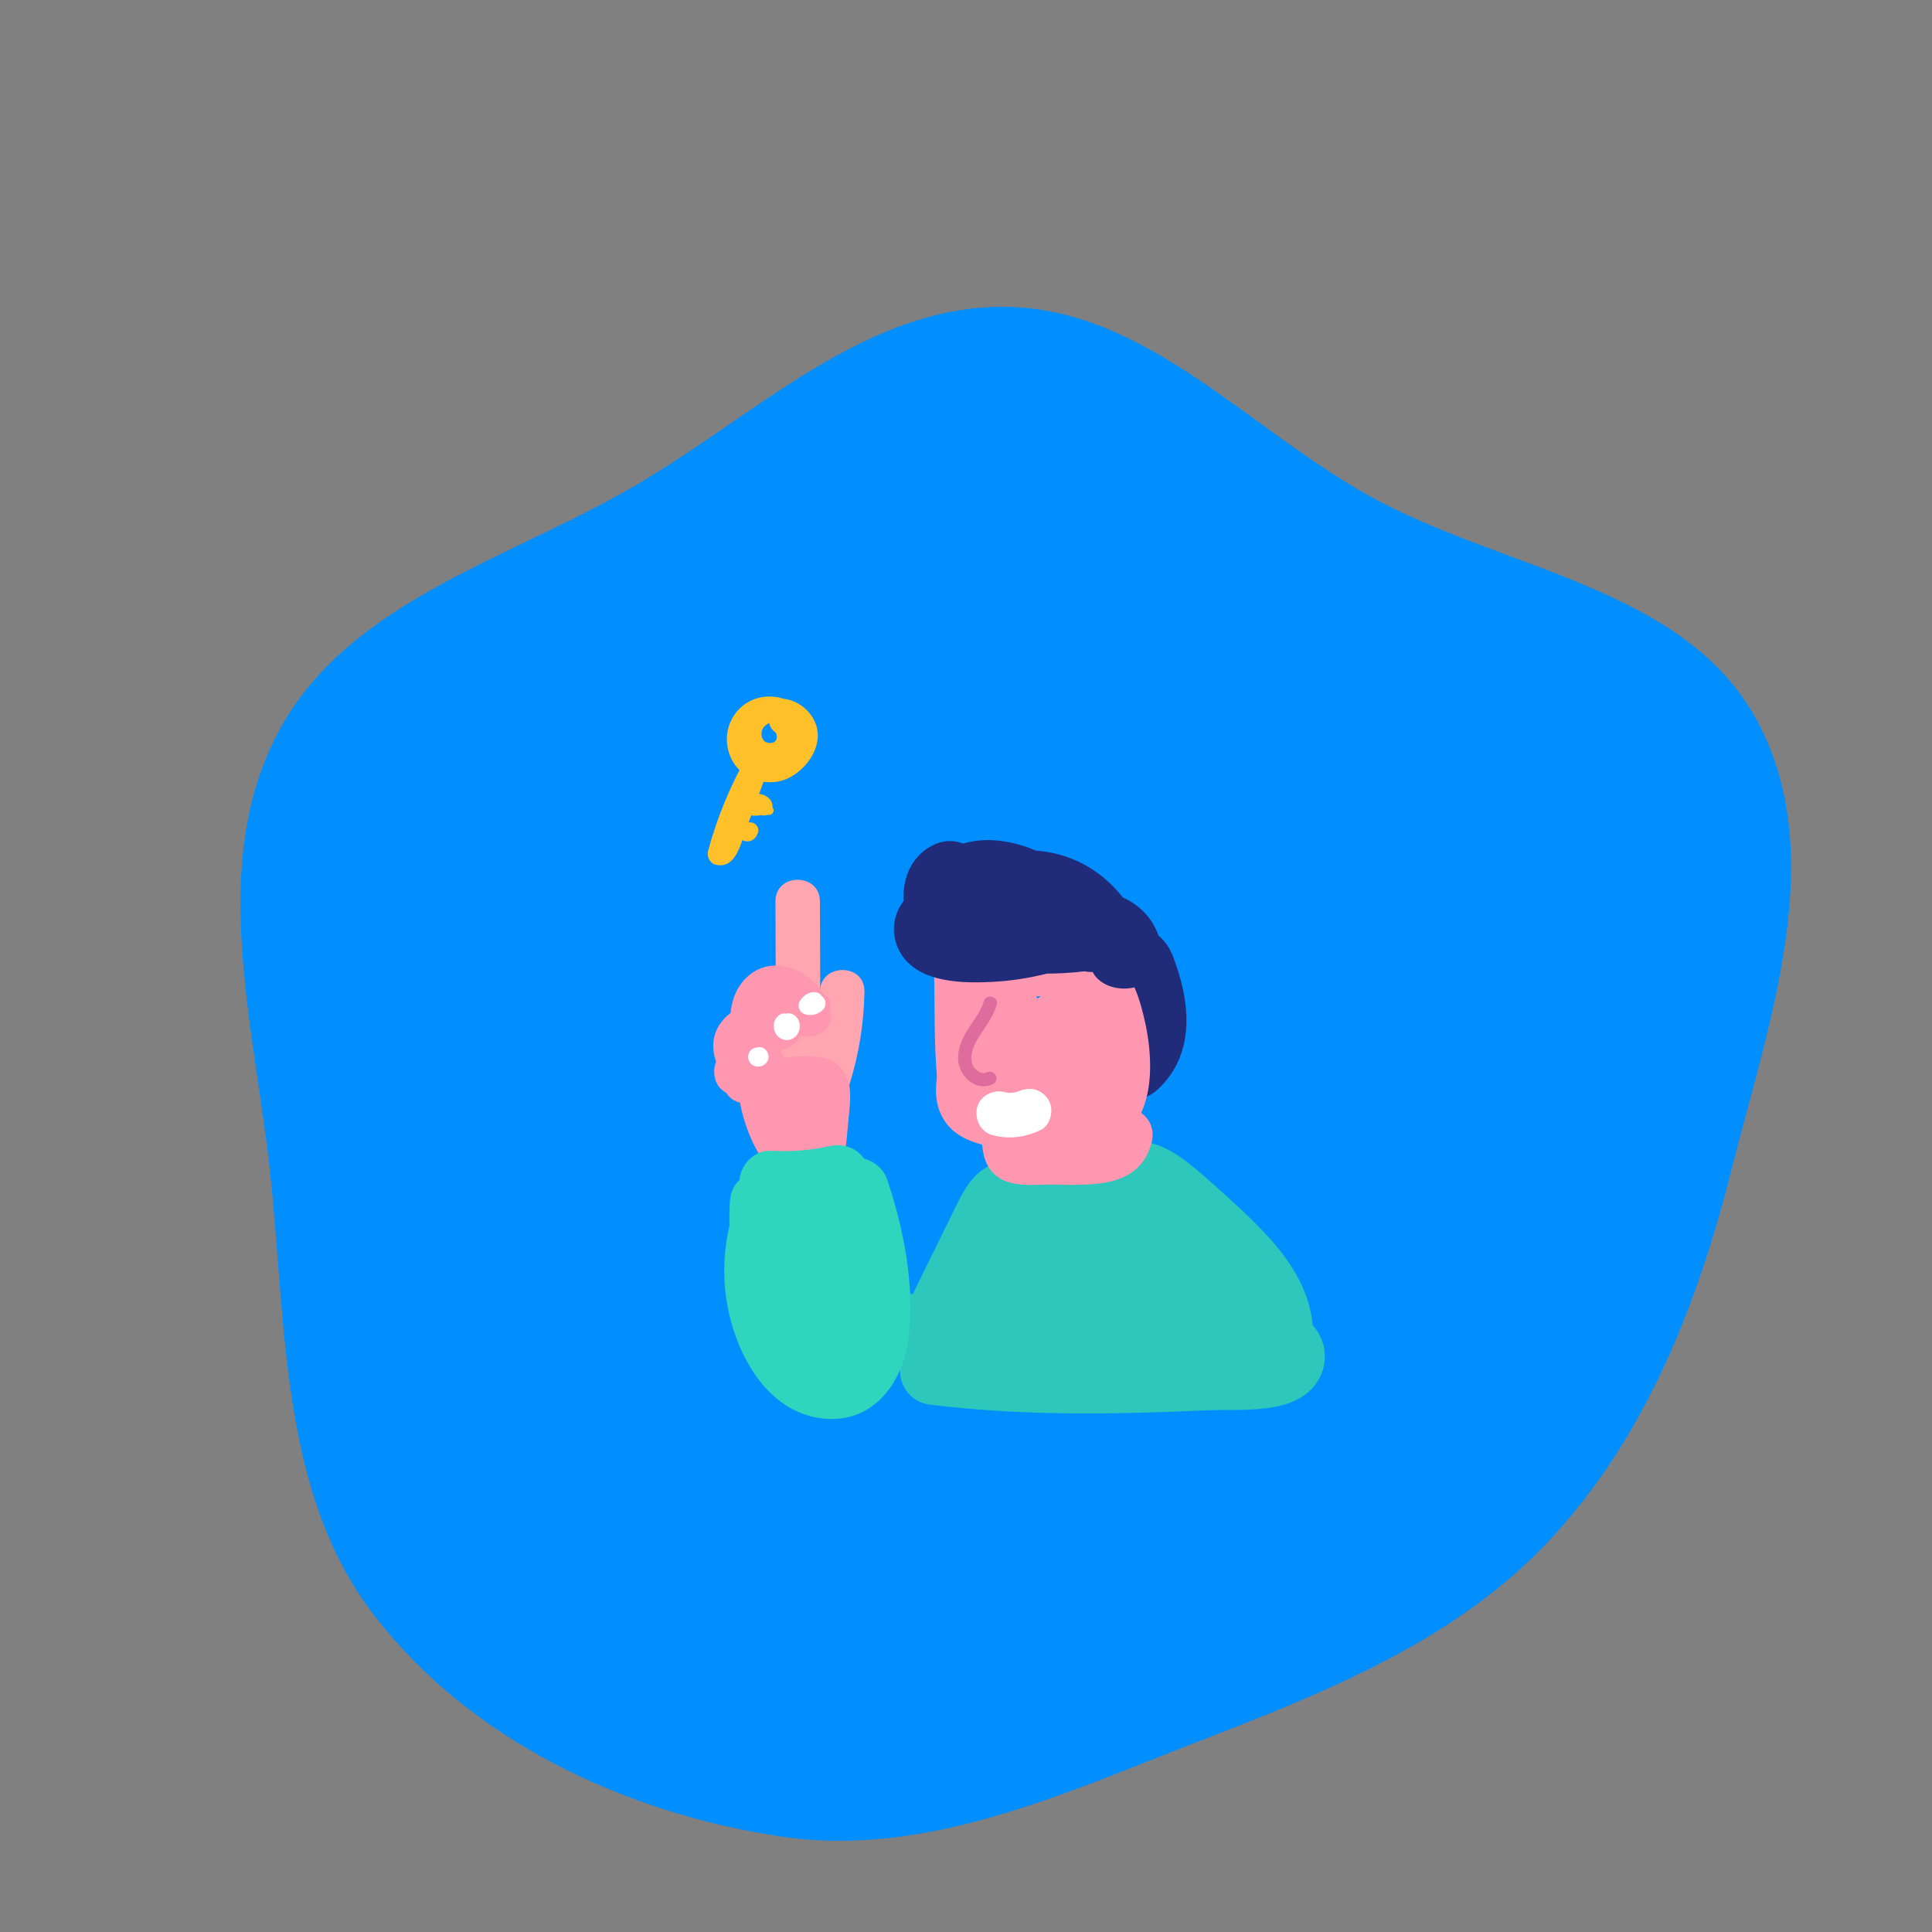 <svg width="233" height="233" viewBox="0 0 233 233" fill="none" xmlns="http://www.w3.org/2000/svg">
<rect x="0" y="0" width="233" height="233" fill="#808080" stroke="none"/>
<mask id="mask0" mask-type="alpha" maskUnits="userSpaceOnUse" x="0" y="0" width="233" height="233">
<rect width="233" height="233" fill="#C4C4C4"/>
</mask>
<g mask="url(#mask0)">
<path fill-rule="evenodd" clip-rule="evenodd" d="M121.353 37.004C138.193 37.252 150.531 51.747 165.289 59.889C181.358 68.754 203.254 70.773 211.938 86.98C220.643 103.228 213.325 123.229 208.806 141.11C204.675 157.455 198.464 173.245 187.018 185.59C175.819 197.667 160.479 203.848 145.138 209.777C128.53 216.195 111.747 224.117 94.145 221.48C75.373 218.668 56.693 209.877 45.107 194.791C33.734 179.984 34.577 159.889 32.565 141.303C30.623 123.361 25.105 104.187 33.575 88.266C41.94 72.546 61.231 67.543 76.579 58.579C91.185 50.05 104.457 36.754 121.353 37.004Z" fill="#018EFF"/>
<g clip-path="url(#clip0)">
<path d="M139.668 131.345C144.307 126.999 143.524 120.616 141.416 115.229C140.515 112.927 138.36 111.325 135.807 112.026C133.624 112.63 131.72 115.348 132.621 117.666C133.415 119.699 135.163 123.036 133.217 124.864C128.921 128.892 135.378 135.362 139.668 131.345Z" fill="#202C79"/>
<path d="M116.87 159.301C117.97 157.064 119.064 154.826 120.163 152.594C120.635 151.634 121.102 150.675 121.574 149.72C121.783 149.3 122.41 147.456 122.845 147.165C122.861 147.154 124.716 147.041 125.14 146.965C126.363 146.744 127.585 146.528 128.808 146.307C130.991 145.914 133.366 145.207 135.587 145.11C137.571 145.024 138.735 146.146 140.177 147.402C141.99 148.976 143.765 150.605 145.486 152.281C147.75 154.481 151.546 157.835 150.951 161.415C152.791 160.666 154.63 159.911 156.464 159.161C149.235 155.63 143.197 150.971 137.421 145.401C131.618 139.799 124.035 141.39 119.584 147.801C117.986 150.108 120.099 153.64 122.823 153.478C128.207 153.166 133.56 152.524 138.874 151.591C140.885 151.241 141.979 148.782 141.497 146.949C140.928 144.776 138.874 144.021 136.879 144.312C128.679 145.515 121.15 149.418 115.24 155.231C112.376 158.051 115.401 162.164 118.892 161.539C124.126 160.601 129.355 159.657 134.589 158.719C138.869 157.948 143.819 157.792 147.154 154.675C148.919 153.025 148.441 149.914 146.393 148.75C145.98 148.518 145.572 148.281 145.159 148.049C141.389 145.903 137.743 150.831 140.612 153.974C142.124 155.63 143.636 157.285 145.149 158.946C145.846 159.711 146.543 160.477 147.24 161.237C147.589 161.62 147.937 162.003 148.286 162.386C149.686 160.175 149.9 159.248 148.924 159.614C148.157 159.404 146.548 159.83 145.728 159.895C144.693 159.975 143.658 160.056 142.617 160.137C140.542 160.294 138.472 160.434 136.391 160.547C132.246 160.773 128.095 160.903 123.939 160.822C121.863 160.779 119.793 160.687 117.723 160.525C116.222 160.407 113.76 160.585 113.486 158.73C113.004 155.495 108.027 155.123 106.627 157.83C105.952 159.134 105.657 160.31 106.193 161.717C106.767 163.221 108.065 164.575 109.813 164.488C122.523 163.863 135.238 163.243 147.948 162.617C152.748 162.38 152.812 155.02 147.948 155.069C141.636 155.134 135.372 155.705 129.135 156.692C125.038 157.339 126.153 162.768 129.135 163.971C135.619 166.586 142.473 167.912 149.45 168.047C149.45 165.529 149.45 163.016 149.45 160.498C137.045 161.668 124.598 162.121 112.146 161.852C107.185 161.744 107.491 168.823 112.146 169.4C123.247 170.781 134.428 170.586 145.578 170.085C149.728 169.896 156.185 170.732 158.851 166.667C161.242 163.016 158.743 158.239 154.507 158.04C149.675 157.813 149.686 165.362 154.507 165.588C154.657 162.936 154.062 161.792 152.726 162.148C152.555 162.197 152.378 162.218 152.195 162.213C151.412 162.143 150.554 162.299 149.761 162.337C148.018 162.423 146.275 162.51 144.527 162.585C140.864 162.747 137.196 162.871 133.533 162.914C126.384 163 119.241 162.736 112.14 161.852C112.14 164.37 112.14 166.882 112.14 169.4C124.593 169.67 137.045 169.217 149.444 168.047C154.174 167.599 154.362 160.595 149.444 160.498C143.1 160.374 137.013 159.064 131.125 156.692C131.125 159.118 131.125 161.544 131.125 163.971C136.691 163.092 142.306 162.671 147.943 162.617C147.943 160.099 147.943 157.587 147.943 155.069C135.233 155.694 122.517 156.314 109.808 156.94C111.014 157.862 112.221 158.789 113.427 159.711C113.363 159.544 113.299 159.377 113.234 159.21C113.106 160.18 112.982 161.151 112.854 162.116C112.934 161.954 113.02 161.798 113.1 161.636C110.816 161.334 108.526 161.038 106.241 160.736C107.212 167.281 114.57 167.912 119.788 168.214C126.529 168.602 133.286 168.333 140.016 167.874C143.143 167.659 146.302 167.513 149.407 167.125C151.815 166.823 154.169 165.842 155.193 163.469C156.416 160.622 154.7 158.304 152.887 156.282C150.581 153.716 148.238 151.187 145.91 148.637C144.392 150.61 142.875 152.589 141.362 154.562C141.775 154.794 142.183 155.031 142.596 155.263C142.344 153.29 142.092 151.311 141.834 149.337C140.794 150.308 138.601 150.362 137.292 150.594C135.024 151.004 132.755 151.408 130.492 151.818C125.955 152.632 121.423 153.446 116.887 154.26C118.104 156.363 119.321 158.466 120.539 160.569C125.596 155.592 131.876 152.616 138.863 151.591C138.198 149.165 137.533 146.739 136.868 144.312C132.208 145.132 127.532 145.655 122.812 145.93C123.89 147.822 124.974 149.715 126.052 151.607C127.215 149.931 129.328 148.577 131.205 149.909C133.458 151.505 135.297 153.926 137.426 155.716C142.097 159.652 147.176 163 152.657 165.675C154.614 166.629 157.74 166.003 158.17 163.421C159.146 157.533 156.4 152.761 152.442 148.61C150.361 146.426 148.114 144.388 145.851 142.404C143.695 140.511 141.438 138.457 138.568 137.788C135.581 137.093 132.353 138.031 129.409 138.559C126.422 139.099 123.134 139.336 120.233 140.236C117.219 141.174 116.125 143.762 114.833 146.388C113.342 149.424 111.851 152.459 110.36 155.495C108.258 159.835 114.731 163.663 116.87 159.301Z" fill="#2DC7BC"/>
<path d="M98.889 119.586C98.835 122.902 98.304 126.072 97.312 129.232C96.272 132.547 101.447 133.971 102.482 130.666C103.608 127.069 104.187 123.355 104.252 119.586C104.311 116.113 98.948 116.113 98.889 119.586Z" fill="#FFA6B0"/>
<path d="M98.948 126.924C98.926 120.853 98.905 114.782 98.883 108.705C98.873 105.238 93.51 105.227 93.52 108.705C93.542 114.776 93.563 120.847 93.585 126.924C93.601 130.391 98.964 130.396 98.948 126.924Z" fill="#FFA6B0"/>
<path d="M121.005 133.232C124.454 133.232 124.464 127.84 121.005 127.84C117.552 127.84 117.546 133.232 121.005 133.232Z" fill="#FF97B0"/>
<path d="M118.539 118.95C115.385 122.869 110.071 131.502 114.677 136.095C116.871 138.284 120.635 138.462 123.526 138.678C126.282 138.888 129.64 139.309 132.348 138.581C139.963 136.532 139.325 127.264 137.598 121.29C136.676 118.087 135.153 115.305 131.881 114.097C129.323 113.153 126.138 113.143 123.413 113.062C119.541 112.948 116.849 114.14 115.723 118.103C114.806 121.322 114.763 125.112 115.208 128.417C115.541 130.903 117.954 132.979 120.453 131.442C124.416 129.011 123.858 125.058 124.717 121.079C122.475 121.079 120.233 121.079 117.992 121.079C119.236 124.789 120.437 128.498 121.327 132.31C122.008 135.233 126.272 135.745 127.698 133.146C129.237 130.342 130.154 127.371 130.594 124.206C131.195 119.872 125.205 117.887 123.869 122.341C123.263 124.379 123.017 126.476 123.038 128.595C123.076 132.256 127.618 133.119 129.532 130.364C131.227 127.927 131.581 125.118 132.305 122.309C130.063 122.309 127.822 122.309 125.58 122.309C125.859 124.18 125.816 126.094 126.073 127.975C126.486 131.011 131.141 131.291 132.444 128.811C132.847 128.051 133.249 127.323 133.592 126.53C131.468 125.63 129.345 124.729 127.221 123.829C126.84 125.479 126.443 127.123 126.127 128.784C125.516 131.96 129.447 135.001 131.951 132.192C132.128 131.992 132.305 131.793 132.482 131.599C130.498 130.774 128.513 129.949 126.529 129.118C126.459 129.943 126.266 130.957 126.588 131.744C127.907 134.942 132.064 135.173 133.313 131.744C133.351 131.647 133.383 131.55 133.42 131.453C134.965 127.21 128.229 125.382 126.695 129.587C126.658 129.685 126.626 129.782 126.588 129.879C128.83 129.879 131.071 129.879 133.313 129.879C133.71 130.838 133.463 129.604 133.501 129.118C133.748 126.115 129.5 124.46 127.548 126.638C127.371 126.838 127.194 127.037 127.017 127.231C128.959 128.369 130.9 129.507 132.841 130.639C133.163 128.978 133.554 127.334 133.935 125.684C134.777 122.023 129.205 119.176 127.564 122.983C127.221 123.775 126.819 124.498 126.417 125.263C128.54 125.544 130.664 125.824 132.788 126.099C132.53 124.217 132.573 122.319 132.294 120.432C131.774 116.895 126.379 117.3 125.569 120.432C125.001 122.637 124.829 124.907 123.499 126.811C125.666 127.398 127.832 127.992 129.994 128.579C129.977 127.037 130.138 125.662 130.578 124.185C128.336 123.565 126.095 122.945 123.853 122.319C123.499 124.886 122.915 127.307 121.66 129.587C123.783 129.868 125.907 130.148 128.031 130.423C127.141 126.611 125.939 122.902 124.695 119.192C123.665 116.13 118.742 115.601 117.97 119.192C117.702 120.448 117.831 124.8 116.914 125.366C118.662 126.374 120.41 127.382 122.158 128.391C121.842 126.007 121.772 123.398 122.185 121.031C122.271 120.524 122.566 119.947 122.577 119.451C122.571 119.591 121.724 120.022 121.756 120.033C122.652 120.276 124.116 120.071 125.162 120.141C126.604 120.238 129.173 119.979 130.144 121.149C131.404 122.664 131.742 126.201 131.795 128.132C131.854 130.164 131.726 131.804 129.452 131.868C126.985 131.933 124.395 131.83 121.949 131.512C121.37 131.437 120.024 130.919 119.606 131.059C119.075 130.736 119.139 130.844 119.799 131.383C119.944 132.062 119.987 132.073 119.938 131.415C120.067 131.21 120.142 130.38 120.206 130.175C120.587 128.843 121.209 127.603 121.88 126.401C122.158 125.9 122.453 125.403 122.764 124.918C122.866 124.762 123.73 123.549 123.456 123.888C126.266 120.427 121.365 115.439 118.539 118.95Z" fill="#FF97B0"/>
<path d="M112.639 116.572C112.746 121.036 112.628 125.587 113.004 130.035C113.331 133.858 115.599 137.395 119.788 137.276C124.266 137.152 124.282 130.143 119.788 130.267C120.195 130.256 119.9 128.407 119.879 127.711C119.847 126.53 119.82 125.349 119.793 124.169C119.729 121.64 119.67 119.106 119.605 116.577C119.498 112.07 112.526 112.053 112.639 116.572Z" fill="#FF97B0"/>
<path d="M118.436 135.394C118.356 137.594 118.254 140.295 120.142 141.8C121.986 143.272 124.78 142.84 126.985 142.862C131.559 142.91 137.383 143.396 138.874 137.831C140.043 133.469 133.318 131.609 132.149 135.966C132.138 136.009 127.403 135.858 126.985 135.853C126.089 135.842 125.059 135.729 124.169 135.826C122.41 135.632 122.818 136.122 125.392 137.298C125.365 136.667 125.37 136.031 125.408 135.4C125.569 130.881 118.597 130.887 118.436 135.394Z" fill="#FF97B0"/>
<path d="M92.641 134.769C93.665 134.699 94.684 134.634 95.709 134.564C96.165 134.532 96.615 134.505 97.071 134.472C97.296 134.456 97.527 134.44 97.752 134.429C98.165 134.408 98.208 134.402 97.875 134.413C97.183 133.874 96.486 133.34 95.794 132.801C95.864 132.925 95.928 133.049 95.998 133.173C95.837 132.585 95.682 131.992 95.521 131.404C95.596 132.623 95.467 133.863 95.36 135.076C95.296 135.809 95.269 137.519 95.07 137.918C95.489 137.497 95.902 137.082 96.32 136.661C96.352 136.651 96.39 136.634 96.422 136.624C97.039 136.624 97.655 136.624 98.277 136.624C97.929 136.543 97.28 135.065 97.076 134.672C96.567 133.674 96.282 132.612 96.052 131.523C95.108 127.102 88.388 128.967 89.316 133.372C89.922 136.246 91.231 139.352 93.279 141.503C95.859 144.21 100.573 144.199 101.656 140.047C102.069 138.457 102.171 136.71 102.321 135.076C102.466 133.464 102.777 131.599 102.182 130.056C100.707 126.223 95.778 127.549 92.63 127.76C90.753 127.884 89.144 129.28 89.144 131.264C89.155 133.065 90.748 134.893 92.641 134.769Z" fill="#FF97B0"/>
<path d="M94.866 129.345C94.614 127.21 93.397 124.994 93.435 122.88C93.478 120.729 94.882 122.767 95.274 123.683C95.848 125.031 97.8 125.306 98.942 124.648C100.326 123.856 100.471 122.292 99.902 120.961C98.315 117.229 93.386 114.722 90.034 117.887C88.683 119.165 88.093 121.047 88.072 122.875C88.045 125.161 89.236 127.123 89.504 129.339C89.675 130.795 90.614 132.019 92.185 132.035C93.504 132.051 95.038 130.79 94.866 129.345Z" fill="#FF97B0"/>
<path d="M92.926 146.34C96.01 146.485 99.088 146.167 102.096 145.488C104.075 145.04 105.239 142.743 104.719 140.845C104.161 138.802 102.086 137.761 100.101 138.209C97.72 138.748 95.361 138.91 92.926 138.791C90.899 138.694 89.172 140.592 89.172 142.565C89.172 144.69 90.893 146.243 92.926 146.34Z" fill="#2DD6BC"/>
<path d="M88.029 144.841C87.584 151.413 89.182 161.836 97.629 162.159C106.724 162.51 106.435 150.96 105.716 144.717C105.265 140.813 99.382 139.212 98.342 143.714C97.752 146.27 96.9 148.647 95.661 150.955C97.822 150.955 99.983 150.955 102.144 150.955C101.286 149.31 100.428 147.666 99.57 146.022C98.004 143.018 93.639 143.973 92.711 146.922C92.255 148.372 92.073 149.817 92.196 151.332C92.518 155.258 98.766 156.821 99.57 152.335C99.865 150.702 100.042 149.116 99.999 147.456C97.666 148.092 95.334 148.728 93.006 149.359C93.113 149.596 93.215 149.833 93.323 150.076C94.154 151.952 96.835 152.357 98.46 151.429C100.38 150.33 100.627 148.114 99.806 146.264C99.699 146.027 99.597 145.79 99.49 145.547C97.934 142.048 92.4 143.903 92.497 147.45C92.523 148.442 92.513 149.343 92.336 150.319C94.792 150.653 97.253 150.987 99.71 151.322C99.629 150.351 99.661 149.85 99.956 148.917C97.672 149.219 95.382 149.515 93.097 149.817C93.955 151.462 94.813 153.106 95.671 154.751C96.964 157.226 100.852 157.188 102.155 154.751C103.689 151.888 104.858 148.874 105.593 145.703C103.136 145.369 100.675 145.035 98.219 144.701C98.364 145.935 99.184 154.584 97.774 154.567C95.028 154.53 95.451 146.27 95.548 144.825C95.865 139.988 88.356 140.01 88.029 144.841Z" fill="#2DD6BC"/>
<path d="M90.174 141.951C87.369 147.256 86.586 153.365 88.115 159.199C89.541 164.639 93.15 170.371 99.173 171.066C105.238 171.767 108.901 166.845 109.571 161.323C110.338 155.026 109.003 148.216 106.997 142.263C105.892 138.985 100.562 138.376 99.757 142.263C99.098 145.439 99.521 148.302 99.859 151.478C100.068 153.435 100.31 155.721 98.744 157.15C96.829 158.897 94.598 160.498 95.429 163.545C96.196 166.354 99.693 167.502 102.203 167.923C106.927 168.716 108.96 161.442 104.198 160.644C103.565 160.569 102.948 160.434 102.342 160.234C100.513 159.102 100.578 160.25 102.535 163.663C103.136 163.572 103.994 162.628 104.444 162.17C105.812 160.795 106.729 158.929 107.126 157.037C108.032 152.734 106.123 148.475 106.997 144.269C104.584 144.269 102.17 144.269 99.757 144.269C101.114 148.291 102.015 152.416 102.197 156.665C102.278 158.477 102.809 163.405 100.17 163.604C97.178 163.831 95.596 158.498 95.15 156.347C94.4 152.74 94.941 149.009 96.657 145.763C98.926 141.471 92.448 137.654 90.174 141.951Z" fill="#2DD6BC"/>
<path d="M111.738 112.221C113.304 121.662 132.578 117.407 130.009 107.869C128.856 103.572 123.477 101.437 119.444 101.318C114.747 101.184 111.143 103.993 109.4 108.198C108.451 110.484 110.424 113.24 112.585 113.838C115.213 114.566 117.24 112.932 118.195 110.635C117.911 111.325 118.152 110.538 118.715 110.49C118.962 110.468 119.203 110.484 119.45 110.479C119.895 110.479 120.404 110.641 120.801 110.808C121.745 111.201 121.627 111.875 121.305 110.619C121.305 109.805 121.305 108.996 121.305 108.182C121.412 107.373 122.169 107.708 120.565 108.101C120.184 108.247 119.793 108.301 119.38 108.252C118.597 108.425 118.983 108.932 120.538 109.773C120.131 107.33 117.128 105.966 114.929 106.57C112.344 107.298 111.33 109.773 111.738 112.221Z" fill="#202C79"/>
<path d="M112.376 101.998C106.853 104.915 108.617 113.951 113.32 116.82C116.522 118.772 119.418 117.569 122.485 116.13C124.84 115.024 127.108 115.181 129.318 116.534C134.343 119.613 138.928 111.687 133.919 108.619C130.46 106.5 126.475 105.777 122.496 106.505C121.129 106.753 118.324 107.298 117.487 108.43C116.468 108.824 116.795 109.126 118.469 109.341C118.431 109.287 118.388 109.239 118.351 109.185C117.804 109.902 118.388 107.406 118.206 107.864C117.814 108.538 117.423 109.212 117.031 109.886C117.015 109.891 116.994 109.902 116.978 109.907C122.174 107.168 117.573 99.253 112.376 101.998Z" fill="#202C79"/>
<path d="M123.102 111.73C125.017 111.331 127.113 112.161 128.218 113.795C130.605 111.946 132.991 110.091 135.378 108.241C133.072 105.432 129.832 104.111 126.288 103.842C122.362 103.54 120.254 109.072 123.065 111.665C124.561 113.045 126.057 114.426 127.553 115.801C128.626 113.191 129.704 110.587 130.776 107.977C125.773 108.57 120.86 108.387 115.959 107.201C113.696 106.651 111.357 106.3 109.491 108.096C107.727 109.794 107.314 112.442 108.424 114.614C110.489 118.653 116.286 118.631 120.201 118.383C122.63 118.232 125.006 117.779 127.349 117.138C128.347 116.863 129.875 116.097 130.932 116.345C131.704 116.529 131.264 116.059 131.666 116.998C132.637 119.273 135.967 119.78 137.903 118.642C140.242 117.267 140.515 114.658 139.539 112.371C137.571 107.767 132.208 106.662 127.784 107.54C125.569 107.983 123.467 108.851 121.214 109.131C119.605 109.331 115.991 109.654 114.918 108.851C115.465 109.401 116.007 109.945 116.554 110.495C116.468 110.328 116.382 110.155 116.297 109.988C116.506 110.759 116.71 111.53 116.919 112.301C116.924 112.113 116.935 111.929 116.94 111.741C116.495 112.819 116.05 113.903 115.605 114.981C115.717 114.846 115.825 114.712 115.937 114.571C115.267 114.965 114.597 115.359 113.926 115.752C114.098 115.725 114.269 115.693 114.446 115.666C113.637 115.666 112.832 115.666 112.022 115.666C118.335 116.976 124.314 117.909 130.782 117.143C134.375 116.717 137.206 112.269 134.005 109.32C132.508 107.939 131.012 106.559 129.516 105.184C128.443 107.794 127.365 110.398 126.293 113.008C127.505 113.099 128.197 113.827 128.937 114.728C132.213 118.718 139.008 113.471 136.096 109.174C132.578 103.982 126.808 101.62 120.683 102.898C114.934 104.084 117.369 112.921 123.102 111.73Z" fill="#202C79"/>
<path d="M118.65 120.75C118.302 121.931 117.519 122.907 116.859 123.926C116.178 124.972 115.604 126.142 115.54 127.409C115.422 129.614 117.578 131.782 119.776 130.736C120.168 130.547 120.27 129.981 120.066 129.631C119.83 129.226 119.358 129.151 118.967 129.339C118.436 129.593 117.803 129.156 117.492 128.741C116.988 128.067 117.111 127.177 117.369 126.428C117.685 125.506 118.28 124.702 118.816 123.904C119.39 123.053 119.916 122.174 120.205 121.182C120.495 120.179 118.945 119.753 118.65 120.75Z" fill="#DE6D9D"/>
<path d="M119.702 136.899C121.697 137.432 123.617 137.163 125.467 136.3C126.744 135.707 127.162 133.755 126.427 132.612C125.58 131.291 124.127 131.011 122.759 131.647C123.215 131.437 122.507 131.717 122.454 131.733C122.298 131.777 121.697 131.782 122.169 131.798C121.917 131.787 121.665 131.814 121.413 131.793C121.885 131.83 121.279 131.744 121.134 131.706C119.777 131.345 118.158 132.159 117.836 133.588C117.514 134.995 118.254 136.516 119.702 136.899Z" fill="white"/>
<path d="M94.679 121.365C91.864 120.858 88.802 120.799 86.924 123.36C85.112 125.829 86.211 129.07 88.41 130.876C89.531 131.798 91.108 131.976 92.201 130.876C93.145 129.927 93.328 127.991 92.201 127.064C91.815 126.746 91.585 126.525 91.376 126.196C91.408 126.325 91.397 126.309 91.354 126.131C91.301 125.943 91.301 125.937 91.354 126.115C91.354 126.158 91.359 126.196 91.359 126.239C91.049 126.687 91 126.794 91.209 126.568C91.209 126.509 91.392 126.422 91.15 126.546C91.306 126.466 91.59 126.417 91.74 126.401C92.218 126.352 92.781 126.482 93.253 126.568C94.674 126.827 96.143 126.18 96.551 124.686C96.905 123.371 96.111 121.624 94.679 121.365Z" fill="#FF97B0"/>
<path d="M91.027 127.069C90.131 126.164 88.705 125.959 87.6 126.606C86.919 127.005 86.409 127.716 86.216 128.482C85.97 129.463 86.222 130.66 86.989 131.361C87.391 131.728 87.857 132.014 88.388 132.165C88.726 132.262 89.085 132.278 89.429 132.321C89.193 132.289 88.951 132.256 88.715 132.224C88.828 132.24 88.935 132.262 89.043 132.294C88.828 132.202 88.614 132.111 88.404 132.025C88.436 132.035 88.469 132.057 88.501 132.078C88.319 131.938 88.141 131.798 87.959 131.658C87.986 131.679 88.013 131.706 88.04 131.739C87.9 131.555 87.761 131.377 87.621 131.194C87.653 131.243 87.68 131.286 87.702 131.34C87.611 131.124 87.519 130.908 87.434 130.698C87.444 130.73 87.455 130.768 87.46 130.801C87.428 130.563 87.396 130.321 87.364 130.083C87.369 130.116 87.369 130.148 87.364 130.181C87.396 129.943 87.428 129.701 87.46 129.463C87.455 129.496 87.45 129.523 87.434 129.55C87.525 129.334 87.616 129.118 87.702 128.908C87.691 128.919 87.686 128.93 87.675 128.94C87.814 128.757 87.954 128.579 88.093 128.396C88.082 128.407 88.072 128.412 88.061 128.423C88.243 128.283 88.42 128.142 88.603 128.002C88.587 128.008 88.576 128.013 88.56 128.024C88.774 127.932 88.989 127.84 89.198 127.754C89.182 127.76 89.166 127.76 89.15 127.765C88.512 127.905 87.873 128.45 87.546 129.005C87.208 129.582 87.069 130.434 87.278 131.081C87.487 131.733 87.889 132.364 88.512 132.693C89.166 133.044 89.847 133.13 90.576 132.963C91.037 132.86 91.515 132.564 91.847 132.24C92.196 131.9 92.448 131.453 92.593 130.989C92.802 130.31 92.727 129.593 92.453 128.946C92.185 128.31 91.772 127.781 91.171 127.42C90.576 127.059 90.002 127.021 89.332 126.935C89.568 126.967 89.809 126.999 90.045 127.032C89.933 127.016 89.831 126.994 89.724 126.956C89.938 127.048 90.153 127.14 90.362 127.226C90.324 127.193 90.276 127.167 90.233 127.134C90.415 127.274 90.592 127.415 90.775 127.555C90.764 127.544 90.753 127.528 90.737 127.517C90.877 127.7 91.016 127.878 91.155 128.062C91.145 128.045 91.139 128.035 91.129 128.018C91.22 128.234 91.311 128.45 91.397 128.66C91.381 128.628 91.375 128.595 91.375 128.563C91.407 128.8 91.44 129.043 91.472 129.28C91.472 129.264 91.472 129.248 91.472 129.226C91.44 129.463 91.407 129.706 91.375 129.943C91.381 129.889 91.397 129.846 91.418 129.792C91.327 130.008 91.236 130.224 91.15 130.434C91.166 130.402 91.182 130.375 91.204 130.348C91.064 130.531 90.925 130.709 90.785 130.892C90.796 130.881 90.807 130.871 90.818 130.86C90.635 131 90.458 131.14 90.276 131.28C90.297 131.264 90.319 131.248 90.346 131.237C90.131 131.329 89.917 131.421 89.707 131.507C89.718 131.507 89.734 131.502 89.745 131.502C89.268 131.502 88.796 131.502 88.319 131.502C88.329 131.502 88.345 131.507 88.356 131.507C88.141 131.415 87.927 131.324 87.718 131.237C87.729 131.243 87.739 131.248 87.755 131.259C87.573 131.119 87.396 130.979 87.214 130.838C87.225 130.849 87.235 130.86 87.246 130.871C87.729 131.361 88.458 131.658 89.144 131.658C89.804 131.658 90.587 131.367 91.043 130.871C91.509 130.358 91.858 129.684 91.826 128.962C91.783 128.261 91.542 127.587 91.027 127.069Z" fill="#FF97B0"/>
<path d="M99.377 120.022C99.264 119.995 99.146 119.985 99.034 119.974C99.012 119.974 98.991 119.969 98.969 119.969C98.857 119.974 98.739 119.995 98.626 120.012C98.605 120.017 98.583 120.022 98.562 120.028C98.293 120.114 98.084 120.238 97.88 120.432C97.865 120.448 97.848 120.459 97.838 120.475C97.763 120.562 97.698 120.648 97.634 120.74C97.559 120.847 97.505 120.998 97.468 121.106C97.419 121.23 97.409 121.397 97.398 121.511C97.398 121.532 97.392 121.554 97.398 121.575C97.403 121.688 97.425 121.807 97.441 121.92C97.473 122.061 97.537 122.185 97.634 122.287C97.709 122.406 97.811 122.497 97.934 122.567C98.058 122.648 98.192 122.691 98.331 122.697C98.476 122.729 98.615 122.724 98.76 122.675C98.846 122.637 98.932 122.605 99.017 122.567C99.178 122.47 99.307 122.341 99.404 122.179C99.441 122.093 99.473 122.007 99.511 121.92C99.564 121.732 99.564 121.538 99.511 121.349C99.511 121.338 99.505 121.333 99.505 121.322C99.516 121.419 99.532 121.511 99.543 121.608C99.538 121.57 99.538 121.538 99.543 121.5C99.532 121.597 99.516 121.688 99.505 121.786C99.511 121.742 99.522 121.705 99.538 121.667C99.5 121.753 99.468 121.839 99.43 121.926C99.447 121.883 99.473 121.839 99.5 121.802C99.447 121.872 99.388 121.947 99.334 122.017C99.366 121.98 99.398 121.942 99.441 121.91C99.371 121.963 99.296 122.023 99.227 122.077C99.264 122.05 99.307 122.023 99.35 122.007C99.264 122.044 99.178 122.077 99.093 122.114C99.135 122.098 99.173 122.087 99.221 122.082C99.125 122.093 99.034 122.109 98.937 122.12C98.975 122.114 99.012 122.114 99.05 122.12C98.953 122.109 98.862 122.093 98.765 122.082C98.781 122.082 98.798 122.087 98.814 122.093C98.959 122.136 99.098 122.147 99.243 122.114C99.388 122.109 99.516 122.066 99.64 121.985C99.763 121.915 99.865 121.823 99.94 121.705C100.036 121.602 100.101 121.478 100.133 121.338C100.144 121.241 100.16 121.149 100.17 121.052C100.17 120.858 100.122 120.675 100.026 120.508C99.972 120.438 99.913 120.362 99.859 120.292C99.72 120.168 99.559 120.071 99.377 120.022Z" fill="#FF97B0"/>
<path d="M98.196 119.645C98.019 119.666 97.832 119.677 97.665 119.742C97.505 119.801 97.322 119.871 97.177 119.974C97.07 120.049 96.968 120.13 96.872 120.211C96.834 120.243 96.802 120.276 96.775 120.308C96.689 120.405 96.609 120.513 96.534 120.615C96.507 120.653 96.48 120.696 96.459 120.739C96.362 120.907 96.314 121.09 96.314 121.284C96.309 121.435 96.341 121.57 96.405 121.699C96.448 121.834 96.523 121.947 96.625 122.044C96.759 122.179 96.915 122.271 97.097 122.319C97.145 122.335 97.199 122.352 97.252 122.362C97.392 122.389 97.537 122.411 97.682 122.416C97.73 122.416 97.784 122.416 97.832 122.411C97.971 122.395 98.121 122.384 98.261 122.346C98.309 122.335 98.357 122.319 98.406 122.298C98.534 122.244 98.668 122.195 98.792 122.125C98.91 122.055 99.022 121.963 99.129 121.877C99.172 121.845 99.21 121.807 99.248 121.769C99.355 121.672 99.424 121.554 99.467 121.424C99.537 121.295 99.564 121.155 99.559 121.009C99.564 120.858 99.532 120.723 99.467 120.594C99.424 120.459 99.349 120.346 99.248 120.249C99.044 120.06 98.776 119.92 98.491 119.931C98.395 119.941 98.304 119.958 98.207 119.968C98.025 120.022 97.869 120.114 97.735 120.243C97.698 120.287 97.655 120.33 97.606 120.362C97.676 120.308 97.751 120.249 97.821 120.195C97.751 120.249 97.682 120.292 97.601 120.324C97.687 120.287 97.773 120.254 97.859 120.216C97.767 120.254 97.676 120.281 97.58 120.292C97.676 120.281 97.767 120.265 97.864 120.254C97.773 120.265 97.682 120.265 97.596 120.254C97.692 120.265 97.784 120.281 97.88 120.292C97.81 120.281 97.746 120.265 97.682 120.243C97.896 120.772 98.111 121.3 98.325 121.829C98.352 121.775 98.384 121.726 98.422 121.678C98.368 121.748 98.309 121.823 98.255 121.893C98.314 121.818 98.379 121.753 98.448 121.694C98.379 121.748 98.304 121.807 98.234 121.861C98.309 121.807 98.389 121.758 98.475 121.721C98.389 121.758 98.304 121.791 98.218 121.829C98.298 121.796 98.384 121.775 98.47 121.758C98.373 121.769 98.282 121.785 98.186 121.796C98.196 121.796 98.207 121.791 98.218 121.791C98.368 121.796 98.502 121.764 98.631 121.699C98.765 121.656 98.877 121.581 98.974 121.478C99.081 121.381 99.151 121.262 99.194 121.133C99.264 121.004 99.29 120.863 99.285 120.718C99.274 120.621 99.258 120.529 99.248 120.432C99.194 120.249 99.103 120.092 98.974 119.958C98.904 119.904 98.829 119.844 98.76 119.79C98.566 119.693 98.389 119.645 98.196 119.645Z" fill="white"/>
<path d="M94.094 122.346C93.869 122.465 93.633 122.697 93.521 122.928C93.472 123.031 93.424 123.133 93.387 123.241C93.376 123.263 93.371 123.29 93.365 123.317C93.344 123.43 93.328 123.549 93.317 123.667C93.317 123.694 93.311 123.721 93.311 123.748C93.311 123.775 93.311 123.797 93.317 123.824C93.328 123.942 93.344 124.061 93.365 124.179C93.397 124.314 93.467 124.46 93.521 124.573C93.542 124.622 93.569 124.665 93.596 124.702C93.676 124.81 93.751 124.934 93.859 125.021C93.944 125.091 94.03 125.166 94.127 125.225C94.223 125.285 94.352 125.328 94.443 125.366C94.465 125.376 94.486 125.382 94.513 125.387C94.523 125.387 94.534 125.393 94.55 125.393C94.652 125.409 94.76 125.43 94.867 125.436C94.894 125.436 94.915 125.436 94.942 125.436C95.038 125.425 95.151 125.414 95.248 125.393C95.264 125.387 95.28 125.387 95.29 125.382C95.398 125.349 95.5 125.301 95.596 125.252C95.618 125.242 95.644 125.231 95.666 125.215C95.773 125.145 95.891 125.058 95.982 124.961C96.068 124.859 96.165 124.746 96.229 124.622C96.282 124.524 96.32 124.417 96.363 124.314C96.374 124.287 96.384 124.266 96.39 124.239C96.433 124.104 96.443 123.948 96.454 123.813C96.47 123.667 96.433 123.5 96.411 123.365C96.39 123.225 96.32 123.09 96.261 122.961C96.25 122.939 96.24 122.912 96.224 122.891C96.17 122.804 96.1 122.724 96.041 122.648C96.031 122.637 96.025 122.627 96.014 122.616C95.918 122.513 95.8 122.416 95.666 122.352C95.543 122.271 95.408 122.228 95.269 122.222C95.124 122.19 94.985 122.195 94.84 122.244C94.701 122.276 94.577 122.341 94.475 122.438C94.357 122.513 94.266 122.616 94.196 122.74C94.159 122.826 94.127 122.912 94.089 122.999C94.035 123.187 94.035 123.381 94.089 123.57C94.127 123.656 94.159 123.743 94.196 123.829C94.293 123.991 94.422 124.12 94.582 124.217C94.609 124.233 94.636 124.249 94.663 124.266C94.593 124.212 94.518 124.152 94.448 124.099C94.475 124.12 94.502 124.147 94.523 124.179C94.47 124.109 94.411 124.034 94.357 123.964C94.379 123.996 94.4 124.028 94.416 124.066C94.379 123.98 94.347 123.894 94.309 123.807C94.331 123.856 94.341 123.904 94.347 123.953C94.336 123.856 94.32 123.764 94.309 123.667C94.314 123.726 94.314 123.786 94.309 123.845C94.32 123.748 94.336 123.656 94.347 123.559C94.336 123.624 94.32 123.689 94.293 123.753C94.331 123.667 94.363 123.581 94.4 123.495C94.379 123.543 94.352 123.592 94.314 123.635C94.368 123.565 94.427 123.489 94.481 123.419C94.454 123.451 94.422 123.484 94.389 123.511C94.459 123.457 94.534 123.398 94.604 123.344C94.577 123.365 94.545 123.387 94.513 123.398C94.599 123.36 94.684 123.327 94.77 123.29C94.738 123.306 94.701 123.317 94.663 123.322C94.76 123.311 94.851 123.295 94.947 123.284C94.91 123.29 94.867 123.29 94.829 123.284C94.926 123.295 95.017 123.311 95.113 123.322C95.076 123.317 95.038 123.306 95.006 123.295C95.092 123.333 95.178 123.365 95.264 123.403C95.226 123.387 95.194 123.365 95.162 123.344C95.231 123.398 95.306 123.457 95.376 123.511C95.344 123.484 95.312 123.451 95.285 123.419C95.339 123.489 95.398 123.565 95.451 123.635C95.419 123.592 95.392 123.543 95.365 123.489C95.403 123.576 95.435 123.662 95.473 123.748C95.446 123.689 95.43 123.629 95.419 123.565C95.43 123.662 95.446 123.753 95.457 123.85C95.446 123.786 95.446 123.726 95.457 123.662C95.446 123.759 95.43 123.85 95.419 123.948C95.424 123.899 95.441 123.856 95.457 123.807C95.419 123.894 95.387 123.98 95.349 124.066C95.365 124.028 95.387 123.996 95.408 123.964C95.355 124.034 95.296 124.109 95.242 124.179C95.264 124.152 95.285 124.131 95.312 124.109C95.242 124.163 95.167 124.223 95.097 124.276C95.119 124.26 95.146 124.244 95.167 124.233C95.29 124.163 95.392 124.072 95.467 123.953C95.564 123.85 95.628 123.726 95.66 123.586C95.703 123.441 95.714 123.301 95.682 123.155C95.677 123.009 95.634 122.88 95.553 122.756C95.5 122.686 95.441 122.61 95.387 122.54C95.253 122.405 95.097 122.314 94.915 122.265C94.819 122.255 94.727 122.238 94.631 122.228C94.443 122.201 94.261 122.249 94.094 122.346Z" fill="white"/>
<path d="M90.271 127.14C90.266 127.15 90.266 127.161 90.26 127.172C90.255 127.204 90.223 127.431 90.223 127.463C90.223 127.463 90.223 127.463 90.223 127.468V127.474C90.223 127.522 90.244 127.63 90.244 127.63C90.271 127.824 90.266 127.835 90.378 128.051C90.378 128.056 90.383 128.056 90.383 128.062C90.389 128.072 90.544 128.272 90.55 128.283C90.55 128.283 90.55 128.288 90.555 128.288C90.625 128.358 90.705 128.417 90.791 128.471C90.796 128.471 90.796 128.477 90.802 128.477C90.829 128.487 91.032 128.574 91.059 128.585H91.065C91.075 128.59 91.081 128.59 91.091 128.59C91.193 128.606 91.301 128.628 91.403 128.633C91.413 128.633 91.424 128.633 91.435 128.633C91.542 128.628 91.644 128.606 91.751 128.59C91.772 128.585 91.794 128.579 91.81 128.574C91.907 128.536 92.003 128.504 92.094 128.455C92.105 128.45 92.11 128.444 92.116 128.439C92.153 128.412 92.218 128.358 92.228 128.353C92.218 128.358 92.303 128.299 92.336 128.266L92.341 128.261C92.346 128.256 92.346 128.256 92.352 128.25L92.357 128.245C92.373 128.229 92.513 128.04 92.523 128.024C92.523 128.018 92.529 128.018 92.529 128.013C92.577 127.927 92.625 127.83 92.647 127.733C92.668 127.636 92.684 127.533 92.684 127.436V127.431C92.684 127.431 92.684 127.431 92.684 127.425C92.684 127.409 92.647 127.15 92.647 127.14C92.647 127.134 92.647 127.129 92.641 127.123C92.609 127.032 92.572 126.94 92.529 126.854C92.523 126.848 92.523 126.843 92.518 126.838C92.491 126.8 92.427 126.719 92.432 126.724C92.416 126.703 92.373 126.649 92.346 126.611C92.346 126.606 92.341 126.606 92.341 126.6C92.244 126.493 92.126 126.422 91.998 126.379C91.869 126.309 91.73 126.282 91.585 126.288C91.435 126.282 91.301 126.315 91.172 126.379C91.038 126.422 90.925 126.498 90.829 126.6C90.775 126.67 90.716 126.746 90.662 126.816C90.566 126.983 90.518 127.167 90.518 127.361C90.528 127.458 90.544 127.549 90.555 127.646C90.609 127.83 90.7 127.986 90.829 128.121C90.834 128.126 90.834 128.126 90.839 128.132C90.786 128.062 90.727 127.986 90.673 127.916C90.678 127.921 90.684 127.932 90.689 127.943C90.652 127.857 90.62 127.77 90.582 127.684C90.587 127.69 90.587 127.695 90.587 127.706C90.577 127.609 90.561 127.517 90.55 127.42C90.55 127.425 90.55 127.431 90.55 127.436C90.561 127.339 90.577 127.247 90.587 127.15C90.587 127.156 90.587 127.161 90.582 127.167C90.62 127.08 90.652 126.994 90.689 126.908C90.684 126.913 90.684 126.918 90.678 126.929C90.732 126.859 90.791 126.784 90.845 126.714C90.839 126.724 90.829 126.73 90.823 126.735C90.893 126.681 90.968 126.622 91.038 126.568C91.022 126.579 91.006 126.59 90.99 126.595C91.075 126.557 91.161 126.525 91.247 126.487C91.22 126.498 91.199 126.503 91.172 126.509C91.268 126.498 91.36 126.482 91.456 126.471C91.435 126.476 91.408 126.476 91.386 126.471C91.483 126.482 91.574 126.498 91.671 126.509C91.654 126.509 91.644 126.503 91.628 126.498C91.713 126.536 91.799 126.568 91.885 126.606C91.874 126.6 91.869 126.6 91.864 126.595C91.933 126.649 92.008 126.708 92.078 126.762C92.073 126.757 92.067 126.751 92.062 126.751C92.116 126.821 92.175 126.897 92.228 126.967C92.223 126.962 92.223 126.956 92.218 126.951C92.255 127.037 92.287 127.123 92.325 127.21C92.325 127.204 92.32 127.199 92.32 127.193C92.33 127.291 92.346 127.382 92.357 127.479C92.357 127.468 92.357 127.463 92.357 127.452C92.346 127.549 92.33 127.641 92.32 127.738C92.32 127.727 92.325 127.716 92.33 127.706C92.373 127.56 92.384 127.42 92.352 127.274C92.346 127.129 92.303 126.999 92.223 126.875C92.153 126.751 92.062 126.649 91.944 126.573C91.842 126.476 91.719 126.412 91.579 126.379C91.483 126.369 91.392 126.352 91.295 126.342C91.102 126.342 90.92 126.39 90.754 126.487C90.684 126.541 90.609 126.6 90.539 126.654C90.416 126.8 90.325 126.956 90.271 127.14Z" fill="white"/>
<path d="M95.129 84.518C93.499 83.768 91.574 83.811 90.029 84.793C88.522 85.752 87.627 87.445 87.659 89.246C87.691 91.063 88.646 92.794 90.249 93.668C91.842 94.541 93.783 94.579 95.376 93.689C97.055 92.746 98.481 90.928 98.621 88.966C98.76 86.993 97.376 85.219 95.601 84.539C93.816 83.855 91.493 84.372 90.206 85.817C88.892 87.294 88.807 89.597 90.121 91.117C91.429 92.632 94.068 92.735 95.441 91.252C96.894 89.683 96.556 87.106 94.797 85.936C94.454 86.755 94.111 87.58 93.762 88.4C93.912 88.454 94.057 88.508 94.207 88.561C94.867 88.804 95.703 88.292 95.859 87.618C96.03 86.858 95.628 86.216 94.92 85.957C94.77 85.903 94.625 85.849 94.475 85.796C93.848 85.564 93.135 86 92.893 86.577C92.625 87.213 92.877 87.882 93.44 88.26C93.66 88.405 93.397 88.216 93.392 88.216C93.408 88.211 93.526 88.346 93.526 88.346C93.681 88.486 93.472 88.287 93.488 88.287C93.504 88.287 93.553 88.389 93.564 88.405C93.724 88.675 93.531 88.2 93.617 88.508C93.628 88.551 93.644 88.599 93.655 88.642C93.665 88.686 93.676 88.734 93.687 88.777C93.708 88.88 93.703 88.837 93.671 88.653C93.703 88.669 93.676 88.96 93.676 88.982C93.671 89.311 93.735 88.826 93.665 89.041C93.649 89.101 93.628 89.16 93.617 89.219C93.547 89.484 93.644 89.144 93.649 89.155C93.655 89.165 93.558 89.322 93.558 89.316C93.462 89.516 93.681 89.241 93.574 89.305C93.478 89.365 93.295 89.537 93.521 89.386C93.445 89.44 93.279 89.581 93.183 89.581C93.177 89.581 93.429 89.516 93.279 89.532C93.22 89.537 93.151 89.57 93.092 89.586C93.043 89.602 92.834 89.645 93.027 89.608C93.231 89.564 92.941 89.608 92.909 89.608C92.84 89.608 92.507 89.581 92.695 89.608C92.893 89.634 92.491 89.548 92.443 89.532C92.405 89.521 92.335 89.505 92.303 89.484C92.539 89.656 92.416 89.537 92.357 89.494C92.309 89.462 92.244 89.424 92.191 89.392C92.33 89.467 92.314 89.51 92.191 89.386C92.142 89.338 92.1 89.284 92.046 89.235C91.939 89.138 92.083 89.284 92.094 89.305C92.03 89.181 91.949 89.068 91.89 88.944C92.019 89.209 91.89 88.874 91.858 88.772C91.847 88.745 91.799 88.567 91.847 88.745C91.901 88.939 91.842 88.664 91.842 88.61C91.837 88.47 91.842 88.33 91.858 88.189C91.831 88.47 91.869 88.206 91.901 88.087C91.912 88.044 91.976 87.828 91.922 88.001C91.869 88.173 91.939 87.968 91.965 87.925C91.992 87.877 92.019 87.834 92.04 87.79C92.185 87.521 91.864 87.952 92.1 87.704C92.196 87.602 92.298 87.51 92.4 87.413C92.507 87.311 92.389 87.424 92.368 87.44C92.437 87.397 92.502 87.348 92.571 87.305C92.711 87.224 92.85 87.143 93 87.079C92.77 87.176 93.183 87.03 93.258 87.009C93.322 86.993 93.783 86.912 93.504 86.944C93.665 86.928 93.832 86.917 93.993 86.922C94.052 86.922 94.116 86.928 94.175 86.933C94.218 86.939 94.465 86.976 94.298 86.944C94.132 86.912 94.384 86.966 94.422 86.976C94.518 86.998 94.615 87.03 94.716 87.057C94.765 87.068 94.953 87.154 94.738 87.057C94.792 87.084 94.851 87.111 94.904 87.138C94.974 87.176 95.038 87.213 95.103 87.251C95.135 87.273 95.333 87.402 95.194 87.305C95.065 87.219 95.215 87.321 95.231 87.338C95.285 87.386 95.344 87.435 95.392 87.489C95.446 87.542 95.494 87.596 95.542 87.65C95.714 87.823 95.499 87.559 95.569 87.688C95.634 87.801 95.703 87.909 95.773 88.022C95.896 88.233 95.8 88.06 95.778 88.001C95.805 88.071 95.832 88.141 95.853 88.211C95.896 88.351 95.928 88.497 95.955 88.642C95.896 88.373 95.939 88.729 95.945 88.853C95.95 89.085 95.95 88.912 95.961 88.847C95.95 88.928 95.934 89.009 95.912 89.085C95.88 89.225 95.832 89.354 95.789 89.489C95.725 89.678 95.886 89.332 95.778 89.5C95.746 89.548 95.725 89.608 95.692 89.661C95.601 89.823 95.494 89.974 95.398 90.13C95.29 90.308 95.521 89.996 95.382 90.152C95.328 90.211 95.274 90.276 95.221 90.341C95.124 90.449 95.022 90.556 94.92 90.659C94.797 90.783 94.668 90.896 94.54 91.009C94.513 91.031 94.341 91.16 94.507 91.042C94.438 91.09 94.368 91.144 94.298 91.187C94.153 91.284 94.003 91.36 93.853 91.446C93.805 91.473 93.606 91.543 93.842 91.457C93.778 91.478 93.708 91.505 93.644 91.527C93.526 91.565 93.408 91.597 93.285 91.619C93.236 91.629 93.011 91.662 93.204 91.64C93.413 91.613 93.076 91.646 93.07 91.646C92.947 91.651 92.823 91.651 92.7 91.646C92.63 91.64 92.561 91.635 92.491 91.629C92.293 91.619 92.722 91.683 92.534 91.635C92.416 91.602 92.293 91.586 92.174 91.554C92.105 91.538 92.04 91.516 91.971 91.495C91.933 91.484 91.654 91.381 91.831 91.451C91.998 91.516 91.788 91.43 91.751 91.408C91.703 91.387 91.654 91.36 91.611 91.333C91.488 91.263 91.37 91.187 91.252 91.112C91.193 91.074 91.081 90.95 91.274 91.128C91.236 91.09 91.193 91.058 91.156 91.025C91.038 90.918 90.93 90.799 90.823 90.686C91.016 90.896 90.769 90.605 90.721 90.524C90.657 90.416 90.603 90.303 90.544 90.19C90.448 90.023 90.609 90.4 90.555 90.211C90.539 90.157 90.517 90.109 90.501 90.06C90.453 89.904 90.41 89.748 90.383 89.586C90.356 89.543 90.335 89.311 90.351 89.5C90.367 89.704 90.351 89.392 90.346 89.354C90.335 89.187 90.341 89.025 90.351 88.863C90.356 88.809 90.362 88.756 90.367 88.702C90.335 89.041 90.378 88.691 90.394 88.632C90.426 88.491 90.469 88.351 90.512 88.216C90.582 87.985 90.517 88.184 90.496 88.238C90.528 88.152 90.566 88.071 90.609 87.99C90.684 87.844 90.775 87.71 90.866 87.575C90.71 87.801 90.93 87.51 91 87.44C91.048 87.391 91.102 87.343 91.15 87.294C91.161 87.289 91.413 87.095 91.257 87.197C91.113 87.3 91.3 87.17 91.338 87.149C91.413 87.1 91.488 87.057 91.563 87.014C91.665 86.96 91.987 86.831 91.719 86.922C91.869 86.868 92.019 86.814 92.169 86.771C92.266 86.745 92.706 86.674 92.384 86.712C92.539 86.696 92.7 86.685 92.861 86.685C92.968 86.685 93.419 86.739 93.081 86.68C93.226 86.696 93.365 86.723 93.499 86.761C93.569 86.777 93.633 86.798 93.703 86.82C93.773 86.841 94.062 86.976 93.773 86.841C94.411 87.133 95.247 87.046 95.607 86.356C95.918 85.769 95.811 84.83 95.129 84.518Z" fill="#FFC02A"/>
<path d="M90.073 91.225C88.04 94.811 86.464 98.65 85.391 102.629C85.209 103.308 85.616 104.128 86.329 104.289C88.732 104.828 89.333 101.755 89.944 100.094C90.679 98.094 91.413 96.088 92.154 94.088C92.406 93.403 91.875 92.611 91.215 92.427C90.464 92.222 89.815 92.681 89.563 93.371C88.979 94.962 88.394 96.547 87.815 98.137C87.536 98.897 87.257 99.658 86.978 100.418C86.823 100.822 86.7 101.254 86.517 101.653C86.603 101.459 86.388 101.874 86.388 101.858C86.388 101.642 87.434 101.782 87.037 101.69C87.349 102.246 87.659 102.796 87.976 103.351C88.99 99.582 90.464 95.981 92.389 92.589C93.242 91.074 90.931 89.715 90.073 91.225Z" fill="#FFC02A"/>
<path d="M90.721 97.021C90.769 97.026 90.936 97.053 90.764 97.021C90.807 97.032 90.855 97.037 90.903 97.043C91 97.064 91.097 97.086 91.188 97.118C91.231 97.134 91.273 97.15 91.316 97.167C91.397 97.199 91.322 97.177 91.29 97.156C91.311 97.172 91.338 97.177 91.359 97.188C91.451 97.231 91.536 97.275 91.617 97.329C91.654 97.355 91.697 97.377 91.735 97.404C91.756 97.42 91.778 97.436 91.799 97.447C91.858 97.49 91.778 97.431 91.767 97.42C91.842 97.485 91.917 97.544 91.987 97.614C92.056 97.684 92.121 97.754 92.185 97.835C92.244 97.905 92.132 97.76 92.169 97.814C92.185 97.835 92.201 97.857 92.212 97.878C92.239 97.922 92.271 97.965 92.298 98.008C92.453 97.738 92.609 97.469 92.759 97.199C92.603 97.215 92.448 97.215 92.293 97.21C92.223 97.204 92.148 97.194 92.078 97.194C92.223 97.194 92.121 97.199 92.078 97.194C92.035 97.188 91.998 97.177 91.955 97.172C91.81 97.14 91.665 97.102 91.52 97.053C91.488 97.043 91.451 97.026 91.418 97.016C91.311 96.973 91.51 97.059 91.413 97.016C91.338 96.978 91.263 96.946 91.188 96.903C91.097 97.237 91.005 97.571 90.92 97.905C90.936 97.905 90.957 97.911 90.973 97.911C90.85 97.922 90.861 97.889 90.909 97.905C90.941 97.916 90.979 97.922 91.011 97.932C91.059 97.948 91.156 98.002 91.011 97.927C91.043 97.943 91.075 97.959 91.107 97.975C91.236 98.046 91.365 98.121 91.493 98.186C91.901 98.38 92.362 98.445 92.743 98.148C93.043 97.916 93.193 97.528 93.156 97.15C93.113 96.703 92.893 96.353 92.523 96.105C92.137 95.846 91.654 95.792 91.204 95.743C91.204 96.105 91.204 96.46 91.204 96.822C91.268 96.822 91.332 96.827 91.397 96.827C91.434 96.827 91.472 96.832 91.51 96.838C91.552 96.843 91.638 96.87 91.477 96.832C91.542 96.849 91.606 96.854 91.665 96.87C91.692 96.876 91.719 96.886 91.74 96.892C91.869 96.935 91.654 96.843 91.735 96.886C91.756 96.897 91.778 96.908 91.804 96.924C91.82 96.935 91.831 96.94 91.847 96.951C91.778 96.892 91.756 96.881 91.788 96.908C91.804 96.93 91.831 96.956 91.853 96.973C91.756 96.897 91.799 96.892 91.831 96.946C91.842 96.962 91.847 96.978 91.858 96.994C91.826 96.908 91.815 96.892 91.837 96.946C91.837 96.956 91.842 96.962 91.842 96.973C91.853 97.026 91.853 97.01 91.837 96.908C91.837 96.935 91.837 96.978 91.837 97.005C91.831 97.048 91.837 97.021 91.847 96.93C91.842 96.946 91.842 96.967 91.837 96.983C91.831 97.01 91.815 97.037 91.81 97.064C91.847 96.978 91.853 96.962 91.831 97.01C91.82 97.026 91.815 97.043 91.804 97.059C91.788 97.086 91.772 97.107 91.756 97.129C91.81 97.059 91.82 97.043 91.788 97.086C91.778 97.097 91.767 97.107 91.761 97.118C91.74 97.145 91.713 97.167 91.686 97.188C91.611 97.258 91.783 97.124 91.703 97.172C91.67 97.194 91.638 97.21 91.606 97.231C91.504 97.291 91.713 97.199 91.601 97.231C91.52 97.253 91.44 97.275 91.359 97.291C91.252 97.312 91.483 97.28 91.343 97.291C91.3 97.296 91.257 97.296 91.22 97.296C91.048 97.302 90.882 97.291 90.71 97.28C90.432 97.264 90.163 97.539 90.174 97.819C90.19 98.126 90.41 98.337 90.71 98.358C91.059 98.38 91.408 98.391 91.751 98.31C92.132 98.218 92.437 98.002 92.668 97.69C92.877 97.404 92.957 97.021 92.872 96.676C92.781 96.315 92.502 96.045 92.169 95.9C91.863 95.77 91.536 95.738 91.204 95.733C90.925 95.727 90.657 95.986 90.668 96.272C90.684 96.59 90.903 96.778 91.204 96.811C91.241 96.816 91.279 96.822 91.316 96.822C91.338 96.822 91.451 96.838 91.359 96.827C91.263 96.816 91.391 96.832 91.418 96.838C91.461 96.843 91.504 96.854 91.547 96.859C91.617 96.876 91.681 96.892 91.751 96.908C91.783 96.919 91.81 96.93 91.842 96.94C91.863 96.946 91.928 96.973 91.853 96.94C91.772 96.908 91.842 96.935 91.858 96.946C91.917 96.978 91.971 97.021 92.03 97.048C92.03 97.048 91.944 96.973 91.981 97.01C91.998 97.026 92.014 97.037 92.03 97.053C92.051 97.075 92.067 97.097 92.089 97.118C91.981 97.01 92.035 97.048 92.062 97.097C92.067 97.102 92.105 97.167 92.099 97.172C92.094 97.177 92.056 97.048 92.067 97.097C92.067 97.107 92.073 97.118 92.078 97.129C92.089 97.161 92.094 97.188 92.099 97.221C92.121 97.302 92.089 97.086 92.094 97.172C92.094 97.199 92.099 97.226 92.094 97.253C92.094 97.312 92.062 97.372 92.105 97.215C92.099 97.242 92.094 97.269 92.089 97.291C92.083 97.307 92.078 97.318 92.073 97.334C92.062 97.377 92.105 97.258 92.105 97.258C92.099 97.258 92.078 97.307 92.073 97.318C92.04 97.382 92.11 97.258 92.121 97.258C92.115 97.258 92.105 97.28 92.099 97.28C92.094 97.285 92.083 97.296 92.078 97.302C92.024 97.361 92.18 97.237 92.126 97.264C92.105 97.275 92.03 97.312 92.121 97.275C92.244 97.221 92.094 97.285 92.089 97.275C92.078 97.264 92.223 97.275 92.169 97.264C92.158 97.264 92.142 97.264 92.132 97.264C92.137 97.264 92.083 97.264 92.083 97.264C92.083 97.258 92.228 97.291 92.153 97.275C92.126 97.269 92.094 97.258 92.067 97.253C92.046 97.248 91.96 97.21 92.046 97.248C92.142 97.291 92.035 97.242 92.014 97.231C91.981 97.215 91.949 97.199 91.917 97.183C91.601 97.01 91.295 96.838 90.92 96.822C90.694 96.811 90.453 96.994 90.405 97.215C90.351 97.442 90.437 97.706 90.651 97.825C91.295 98.17 92.035 98.342 92.764 98.277C92.957 98.261 93.124 98.186 93.226 98.008C93.322 97.846 93.328 97.625 93.226 97.463C92.689 96.579 91.751 96.018 90.727 95.943C90.448 95.921 90.18 96.207 90.19 96.482C90.196 96.795 90.421 97 90.721 97.021Z" fill="#FFC02A"/>
<path d="M90.635 100.186C90.646 100.175 90.656 100.165 90.673 100.148C90.635 100.175 90.603 100.202 90.565 100.235C90.581 100.224 90.603 100.213 90.624 100.202C90.581 100.218 90.538 100.24 90.496 100.256C90.522 100.245 90.549 100.24 90.576 100.235C90.528 100.24 90.48 100.245 90.431 100.256C90.458 100.256 90.485 100.256 90.517 100.256C90.469 100.251 90.421 100.245 90.372 100.235C90.415 100.24 90.453 100.251 90.49 100.267C90.447 100.251 90.404 100.229 90.362 100.213C90.399 100.229 90.437 100.251 90.469 100.278C90.431 100.251 90.399 100.224 90.362 100.192C90.394 100.218 90.426 100.245 90.453 100.283C90.426 100.245 90.399 100.213 90.367 100.175C90.388 100.202 90.404 100.235 90.421 100.267C90.404 100.224 90.383 100.181 90.367 100.138C90.383 100.17 90.388 100.202 90.394 100.24C90.388 100.192 90.383 100.143 90.372 100.094C90.378 100.127 90.372 100.159 90.372 100.192C90.378 100.143 90.383 100.094 90.394 100.046C90.388 100.094 90.378 100.138 90.362 100.175C90.378 100.132 90.399 100.089 90.415 100.046C90.394 100.094 90.372 100.138 90.34 100.175C90.367 100.138 90.394 100.105 90.426 100.068C90.388 100.111 90.346 100.154 90.303 100.192C90.34 100.165 90.372 100.138 90.41 100.105C90.356 100.143 90.297 100.175 90.238 100.202C90.281 100.186 90.324 100.165 90.367 100.148C90.303 100.175 90.238 100.192 90.174 100.202C90.222 100.197 90.27 100.192 90.319 100.181C90.233 100.192 90.142 100.192 90.056 100.175C90.104 100.181 90.152 100.186 90.201 100.197C90.05 100.175 89.916 100.132 89.782 100.078C89.825 100.094 89.868 100.116 89.911 100.132C89.804 100.089 89.702 100.035 89.6 99.981C89.396 99.873 89.117 99.884 88.951 100.068C88.796 100.24 88.737 100.515 88.865 100.72C89.075 101.054 89.396 101.318 89.777 101.421C89.992 101.48 90.217 101.48 90.431 101.432C90.63 101.389 90.801 101.281 90.957 101.151C91.23 100.925 91.413 100.531 91.375 100.175C91.354 99.933 91.268 99.728 91.107 99.539C90.984 99.399 90.823 99.313 90.656 99.243C90.297 99.097 89.82 99.183 89.557 99.48C89.461 99.588 89.402 99.712 89.402 99.863C89.402 99.997 89.461 100.154 89.557 100.245C89.761 100.434 90.12 100.472 90.313 100.245C90.335 100.224 90.351 100.202 90.378 100.186C90.34 100.213 90.308 100.24 90.27 100.272C90.297 100.251 90.329 100.235 90.356 100.218C90.313 100.235 90.27 100.256 90.228 100.272C90.265 100.256 90.303 100.245 90.34 100.24C90.292 100.245 90.244 100.251 90.195 100.262C90.249 100.256 90.297 100.256 90.351 100.262C90.303 100.256 90.254 100.251 90.206 100.24C90.26 100.251 90.308 100.262 90.362 100.283C90.319 100.267 90.276 100.245 90.233 100.229C90.281 100.251 90.329 100.278 90.372 100.31C90.335 100.283 90.303 100.256 90.265 100.224C90.297 100.251 90.324 100.278 90.351 100.31C90.324 100.272 90.297 100.24 90.265 100.202C90.292 100.235 90.313 100.272 90.329 100.31C90.313 100.267 90.292 100.224 90.276 100.181C90.292 100.224 90.303 100.267 90.313 100.316C90.319 100.272 90.313 100.224 90.308 100.175C90.313 100.224 90.313 100.272 90.308 100.321C90.313 100.272 90.319 100.224 90.329 100.175C90.319 100.229 90.308 100.283 90.287 100.337C90.303 100.294 90.324 100.251 90.34 100.208C90.313 100.267 90.281 100.321 90.244 100.375C90.27 100.337 90.297 100.305 90.329 100.267C90.287 100.316 90.244 100.364 90.19 100.402C90.228 100.375 90.26 100.348 90.297 100.316C90.249 100.348 90.201 100.38 90.147 100.402C90.19 100.386 90.233 100.364 90.276 100.348C90.222 100.369 90.168 100.386 90.109 100.396C90.158 100.391 90.206 100.386 90.254 100.375C90.185 100.386 90.115 100.386 90.045 100.375C90.093 100.38 90.142 100.386 90.19 100.396C90.109 100.386 90.04 100.364 89.965 100.337C90.008 100.353 90.05 100.375 90.093 100.391C90.013 100.359 89.938 100.31 89.868 100.262C89.906 100.289 89.938 100.316 89.975 100.348C89.9 100.289 89.831 100.218 89.772 100.143C89.799 100.181 89.825 100.213 89.858 100.251C89.836 100.224 89.82 100.197 89.804 100.17C89.557 100.418 89.316 100.661 89.069 100.909C89.225 100.99 89.385 101.065 89.546 101.13C89.713 101.194 89.879 101.232 90.056 101.254C90.351 101.291 90.683 101.221 90.93 101.049C91.236 100.839 91.456 100.52 91.461 100.138C91.461 99.798 91.257 99.485 90.973 99.313C90.63 99.102 90.168 99.124 89.884 99.421C89.686 99.62 89.67 99.987 89.884 100.181C90.088 100.38 90.426 100.402 90.635 100.186Z" fill="#FFC02A"/>
</g>
</g>
<defs>
<clipPath id="clip0">
<rect width="74.457" height="87.131" fill="white" transform="translate(85.348 84)"/>
</clipPath>
</defs>
</svg>
